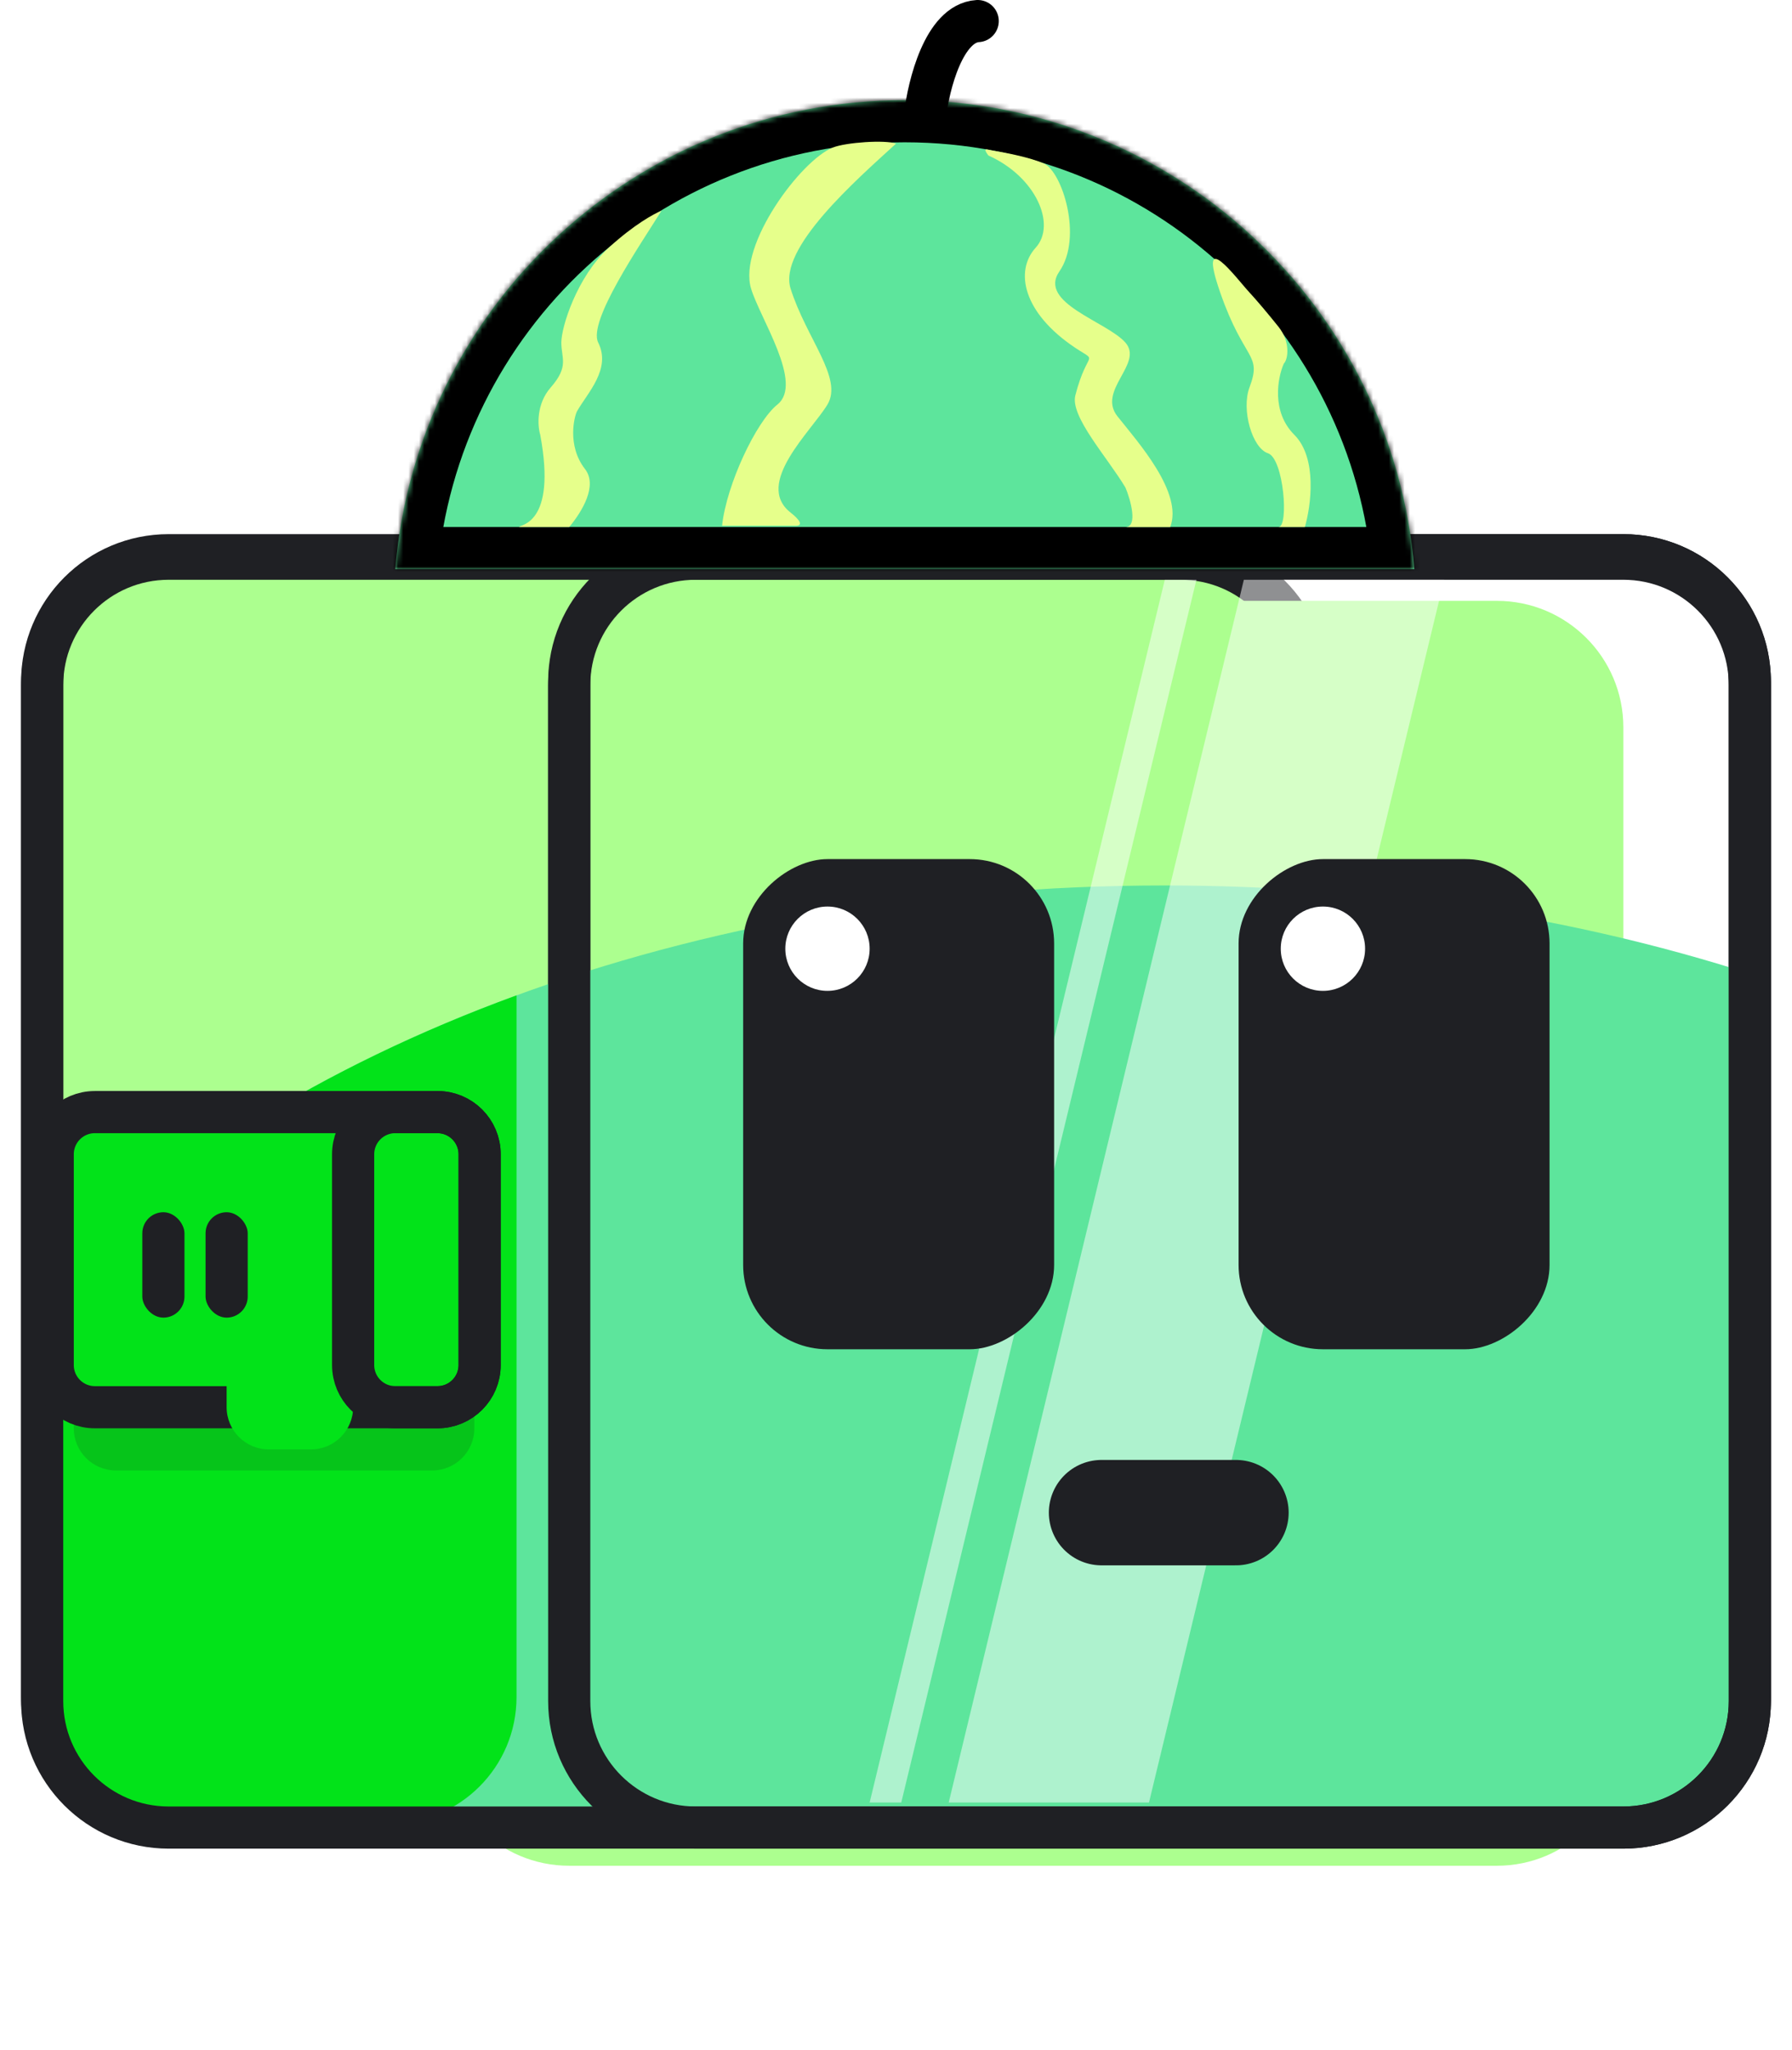 <svg width="340" height="389" viewBox="0 0 340 389" fill="none" xmlns="http://www.w3.org/2000/svg">
<g id="4">
<g id="Group 2087323993">
<g id="screamboto">
<g id="Head Shape">
<g id="head">
<g filter="url(#filter0_ii_5817_125891)">
<path d="M8 130.004C8 116.749 18.745 106.004 32 106.004H224C237.255 106.004 248 116.749 248 130.004V322.004C248 335.259 237.255 346.004 224 346.004H32C18.745 346.004 8 335.259 8 322.004V130.004Z" fill="#ACFF8F"/>
</g>
<path d="M8 130.004C8 116.749 18.745 106.004 32 106.004H224C237.255 106.004 248 116.749 248 130.004V322.004C248 335.259 237.255 346.004 224 346.004H32C18.745 346.004 8 335.259 8 322.004V130.004Z" stroke="#1F2024" stroke-width="8"/>
</g>
<g id="head_2">
<g filter="url(#filter1_i_5817_125891)">
<path d="M108 130.004C108 116.749 118.745 106.004 132 106.004H308C321.255 106.004 332 116.749 332 130.004V322.004C332 335.259 321.255 346.004 308 346.004H132C118.745 346.004 108 335.259 108 322.004V130.004Z" fill="#ACFF8F"/>
</g>
<path d="M108 130.004C108 116.749 118.745 106.004 132 106.004H308C321.255 106.004 332 116.749 332 130.004V322.004C332 335.259 321.255 346.004 308 346.004H132C118.745 346.004 108 335.259 108 322.004V130.004Z" stroke="#1F2024" stroke-width="8"/>
</g>
<path id="Intersect" fill-rule="evenodd" clip-rule="evenodd" d="M332 184.742V322.004C332 335.259 321.255 346.004 308 346.004H32C18.745 346.004 8 335.259 8 322.004V245.089C51.661 198.877 130.72 168.004 221 168.004C260.885 168.004 298.58 174.03 332 184.742Z" fill="#5DE59C"/>
<path id="Intersect_2" fill-rule="evenodd" clip-rule="evenodd" d="M98 188.856V322.004C98 335.259 87.255 346.004 74 346.004H32C18.745 346.004 8 335.259 8 322.004V245.089C30.026 221.776 61.061 202.367 98 188.856Z" fill="#02E319"/>
<g id="Light">
<path id="reflection" d="M236 110.004H274L218 342.004H180L236 110.004Z" fill="white" fill-opacity="0.5"/>
<path id="reflection_2" d="M221 110.004H227L171 342.004H165L221 110.004Z" fill="white" fill-opacity="0.5"/>
</g>
</g>
<g id="outline">
<path id="head_3" d="M8 129.345C8 116.09 18.745 105.345 32 105.345H308C321.255 105.345 332 116.09 332 129.345V322.757C332 336.012 321.255 346.757 308 346.757H32C18.745 346.757 8 336.012 8 322.757V129.345Z" stroke="#1F2024" stroke-width="8"/>
<path id="head_4" d="M108 129.345C108 116.09 118.745 105.345 132 105.345H308C321.255 105.345 332 116.09 332 129.345V322.757C332 336.012 321.255 346.757 308 346.757H132C118.745 346.757 108 336.012 108 322.757V129.345Z" stroke="#1F2024" stroke-width="8"/>
</g>
</g>
<g id="Group 2087323989">
<path id="Vector 131" d="M209 287.004H234.5" stroke="#1F2024" stroke-width="20" stroke-linecap="round" stroke-linejoin="round"/>
<g id="Eyes" filter="url(#filter2_ddi_5817_125891)">
<rect x="204" y="163.004" width="93" height="59" rx="16" transform="rotate(90 204 163.004)" fill="#1F2024"/>
<ellipse id="Ellipse 1" cx="161" cy="180.004" rx="8" ry="8" transform="rotate(90 161 180.004)" fill="white"/>
</g>
<g id="Eyes_2" filter="url(#filter3_ddi_5817_125891)">
<rect x="298" y="163.004" width="93" height="59" rx="16" transform="rotate(90 298 163.004)" fill="#1F2024"/>
<ellipse id="Ellipse 1_2" cx="255" cy="180.004" rx="8" ry="8" transform="rotate(90 255 180.004)" fill="white"/>
</g>
</g>
<g id="Ear">
<path id="head_5" d="M14 231.004C14 226.586 17.582 223.004 22 223.004H82C86.418 223.004 90 226.586 90 231.004V271.004C90 275.422 86.418 279.004 82 279.004H22C17.582 279.004 14 275.422 14 271.004V231.004Z" fill="#1F2024" fill-opacity="0.16"/>
<g id="head_6">
<g filter="url(#filter4_ii_5817_125891)">
<path d="M10 219.004C10 214.586 13.582 211.004 18 211.004H83C87.418 211.004 91 214.586 91 219.004V259.004C91 263.422 87.418 267.004 83 267.004H18C13.582 267.004 10 263.422 10 259.004V219.004Z" fill="#02E319"/>
</g>
<path d="M10 219.004C10 214.586 13.582 211.004 18 211.004H83C87.418 211.004 91 214.586 91 219.004V259.004C91 263.422 87.418 267.004 83 267.004H18C13.582 267.004 10 263.422 10 259.004V219.004Z" stroke="#1F2024" stroke-width="8"/>
</g>
<g id="head_7">
<g filter="url(#filter5_i_5817_125891)">
<path d="M67 219.004C67 214.586 70.582 211.004 75 211.004H83C87.418 211.004 91 214.586 91 219.004V259.004C91 263.422 87.418 267.004 83 267.004H75C70.582 267.004 67 263.422 67 259.004V219.004Z" fill="#02E319"/>
</g>
<path d="M67 219.004C67 214.586 70.582 211.004 75 211.004H83C87.418 211.004 91 214.586 91 219.004V259.004C91 263.422 87.418 267.004 83 267.004H75C70.582 267.004 67 263.422 67 259.004V219.004Z" stroke="#1F2024" stroke-width="8"/>
</g>
<rect id="Air" x="27" y="230.004" width="8" height="20" rx="4" fill="#1F2024"/>
<rect id="Air_2" x="39" y="230.004" width="8" height="20" rx="4" fill="#1F2024"/>
</g>
</g>
<g id="Subtract">
<mask id="path-19-inside-1_5817_125891" fill="white">
<path fill-rule="evenodd" clip-rule="evenodd" d="M75 108H268.35C264.282 58.171 222.553 19 171.675 19C120.797 19 79.068 58.171 75 108Z"/>
</mask>
<path fill-rule="evenodd" clip-rule="evenodd" d="M75 108H268.35C264.282 58.171 222.553 19 171.675 19C120.797 19 79.068 58.171 75 108Z" fill="#5DE59C"/>
<path d="M75 108L67.026 107.349L66.32 116H75V108ZM268.35 108V116H277.029L276.323 107.349L268.35 108ZM75 116H268.35V100H75V116ZM171.675 27C218.353 27 256.644 62.94 260.376 108.651L276.323 107.349C271.919 53.402 226.753 11 171.675 11V27ZM82.974 108.651C86.705 62.94 124.997 27 171.675 27V11C116.597 11 71.431 53.402 67.026 107.349L82.974 108.651Z" fill="black" mask="url(#path-19-inside-1_5817_125891)"/>
</g>
<path id="Vector 6959" d="M150 54.754C147.6 47.154 162.333 34.255 170 27.255C168 26.5 160.5 27.001 158 28C151.944 30.419 140 46.499 142.5 54.754C144.245 60.517 152.5 72.754 147.5 76.754C143.5 79.954 137.833 91.922 137 99.755H150.941C152.5 99.755 151.708 98.597 150 97.254C143.004 91.754 153.997 81.754 156.997 76.754C159.997 71.754 153 64.254 150 54.754Z" fill="#E6FF8B"/>
<path id="Vector 6960" d="M196.5 47C200.5 42.6 196.5 33.5 187.529 29.507C186.329 27.907 187.292 28.382 188.031 28.507C191.028 29.007 195.381 29.865 198.031 31.006C201.5 32.5 205.5 45 201 51.5C196.856 57.486 210.029 61.006 213.529 65.006C217.029 69.006 208.093 74.056 212.029 79.006C216 84 224.5 93.5 222.029 100.006H213.529C215.929 100.006 214.529 94.833 213.529 92.5C210.029 86.667 203 79.006 204.029 75.006C206.32 66.103 208.531 69.006 204.029 66.006C194.031 59.343 192.5 51.4 196.5 47Z" fill="#E6FF8B"/>
<path id="Vector 6961" d="M113.5 65C111.5 61 121.331 46.667 125.497 40C124.165 40.5 120.299 42.6 115.497 47C109.495 52.5 106.5 62 106.5 65C106.5 68 108 69.5 104.5 73.5C101.7 76.7 102 80.833 102.5 82.5C105.7 99.7 98.5 99.5 98.5 100H108C110.499 97 113.414 92.111 110.997 89C107.5 84.5 109 78.868 109.497 78C111.5 74.5 116 70 113.5 65Z" fill="#E6FF8B"/>
<path id="Vector 6962" d="M175.5 22C176.167 16.167 179.1 4.4 185.5 4" stroke="black" stroke-width="8" stroke-linecap="round"/>
<path id="Vector 6963" d="M245.575 82.499C249.975 86.9 248.741 95.999 247.575 99.999H242.571C244.573 99.999 243.575 86.999 240.569 85.999C237.563 84.999 235.489 77.712 237.071 73.499C239.512 66.999 236.086 68.674 231.513 55.499C227 42.5 234.737 52.999 237.071 55.499C238.304 56.821 240.566 59.499 242.569 61.999C244.874 64.878 244.407 68.166 243.575 68.999C242.408 71.666 241.175 78.1 245.575 82.499Z" fill="#E6FF8B"/>
</g>
<defs>
<filter id="filter0_ii_5817_125891" x="4" y="102.004" width="248" height="248" filterUnits="userSpaceOnUse" color-interpolation-filters="sRGB">
<feFlood flood-opacity="0" result="BackgroundImageFix"/>
<feBlend mode="normal" in="SourceGraphic" in2="BackgroundImageFix" result="shape"/>
<feColorMatrix in="SourceAlpha" type="matrix" values="0 0 0 0 0 0 0 0 0 0 0 0 0 0 0 0 0 0 127 0" result="hardAlpha"/>
<feOffset dy="-16"/>
<feComposite in2="hardAlpha" operator="arithmetic" k2="-1" k3="1"/>
<feColorMatrix type="matrix" values="0 0 0 0 0 0 0 0 0 0 0 0 0 0 0 0 0 0 0.25 0"/>
<feBlend mode="normal" in2="shape" result="effect1_innerShadow_5817_125891"/>
<feColorMatrix in="SourceAlpha" type="matrix" values="0 0 0 0 0 0 0 0 0 0 0 0 0 0 0 0 0 0 127 0" result="hardAlpha"/>
<feOffset dy="16"/>
<feComposite in2="hardAlpha" operator="arithmetic" k2="-1" k3="1"/>
<feColorMatrix type="matrix" values="0 0 0 0 1 0 0 0 0 1 0 0 0 0 1 0 0 0 0.25 0"/>
<feBlend mode="normal" in2="effect1_innerShadow_5817_125891" result="effect2_innerShadow_5817_125891"/>
</filter>
<filter id="filter1_i_5817_125891" x="104" y="102.004" width="232" height="248" filterUnits="userSpaceOnUse" color-interpolation-filters="sRGB">
<feFlood flood-opacity="0" result="BackgroundImageFix"/>
<feBlend mode="normal" in="SourceGraphic" in2="BackgroundImageFix" result="shape"/>
<feColorMatrix in="SourceAlpha" type="matrix" values="0 0 0 0 0 0 0 0 0 0 0 0 0 0 0 0 0 0 127 0" result="hardAlpha"/>
<feOffset dx="-24" dy="8"/>
<feComposite in2="hardAlpha" operator="arithmetic" k2="-1" k3="1"/>
<feColorMatrix type="matrix" values="0 0 0 0 1 0 0 0 0 1 0 0 0 0 1 0 0 0 0.25 0"/>
<feBlend mode="normal" in2="shape" result="effect1_innerShadow_5817_125891"/>
</filter>
<filter id="filter2_ddi_5817_125891" x="141" y="163.004" width="67" height="93" filterUnits="userSpaceOnUse" color-interpolation-filters="sRGB">
<feFlood flood-opacity="0" result="BackgroundImageFix"/>
<feColorMatrix in="SourceAlpha" type="matrix" values="0 0 0 0 0 0 0 0 0 0 0 0 0 0 0 0 0 0 127 0" result="hardAlpha"/>
<feOffset dx="-4"/>
<feColorMatrix type="matrix" values="0 0 0 0 1 0 0 0 0 1 0 0 0 0 1 0 0 0 0.25 0"/>
<feBlend mode="normal" in2="BackgroundImageFix" result="effect1_dropShadow_5817_125891"/>
<feColorMatrix in="SourceAlpha" type="matrix" values="0 0 0 0 0 0 0 0 0 0 0 0 0 0 0 0 0 0 127 0" result="hardAlpha"/>
<feOffset dx="4"/>
<feColorMatrix type="matrix" values="0 0 0 0 0 0 0 0 0 0 0 0 0 0 0 0 0 0 0.25 0"/>
<feBlend mode="normal" in2="effect1_dropShadow_5817_125891" result="effect2_dropShadow_5817_125891"/>
<feBlend mode="normal" in="SourceGraphic" in2="effect2_dropShadow_5817_125891" result="shape"/>
<feColorMatrix in="SourceAlpha" type="matrix" values="0 0 0 0 0 0 0 0 0 0 0 0 0 0 0 0 0 0 127 0" result="hardAlpha"/>
<feOffset dx="-4"/>
<feComposite in2="hardAlpha" operator="arithmetic" k2="-1" k3="1"/>
<feColorMatrix type="matrix" values="0 0 0 0 0 0 0 0 0 0 0 0 0 0 0 0 0 0 0.25 0"/>
<feBlend mode="normal" in2="shape" result="effect3_innerShadow_5817_125891"/>
</filter>
<filter id="filter3_ddi_5817_125891" x="235" y="163.004" width="67" height="93" filterUnits="userSpaceOnUse" color-interpolation-filters="sRGB">
<feFlood flood-opacity="0" result="BackgroundImageFix"/>
<feColorMatrix in="SourceAlpha" type="matrix" values="0 0 0 0 0 0 0 0 0 0 0 0 0 0 0 0 0 0 127 0" result="hardAlpha"/>
<feOffset dx="-4"/>
<feColorMatrix type="matrix" values="0 0 0 0 1 0 0 0 0 1 0 0 0 0 1 0 0 0 0.25 0"/>
<feBlend mode="normal" in2="BackgroundImageFix" result="effect1_dropShadow_5817_125891"/>
<feColorMatrix in="SourceAlpha" type="matrix" values="0 0 0 0 0 0 0 0 0 0 0 0 0 0 0 0 0 0 127 0" result="hardAlpha"/>
<feOffset dx="4"/>
<feColorMatrix type="matrix" values="0 0 0 0 0 0 0 0 0 0 0 0 0 0 0 0 0 0 0.25 0"/>
<feBlend mode="normal" in2="effect1_dropShadow_5817_125891" result="effect2_dropShadow_5817_125891"/>
<feBlend mode="normal" in="SourceGraphic" in2="effect2_dropShadow_5817_125891" result="shape"/>
<feColorMatrix in="SourceAlpha" type="matrix" values="0 0 0 0 0 0 0 0 0 0 0 0 0 0 0 0 0 0 127 0" result="hardAlpha"/>
<feOffset dx="-4"/>
<feComposite in2="hardAlpha" operator="arithmetic" k2="-1" k3="1"/>
<feColorMatrix type="matrix" values="0 0 0 0 0 0 0 0 0 0 0 0 0 0 0 0 0 0 0.25 0"/>
<feBlend mode="normal" in2="shape" result="effect3_innerShadow_5817_125891"/>
</filter>
<filter id="filter4_ii_5817_125891" x="6" y="207.004" width="89" height="64" filterUnits="userSpaceOnUse" color-interpolation-filters="sRGB">
<feFlood flood-opacity="0" result="BackgroundImageFix"/>
<feBlend mode="normal" in="SourceGraphic" in2="BackgroundImageFix" result="shape"/>
<feColorMatrix in="SourceAlpha" type="matrix" values="0 0 0 0 0 0 0 0 0 0 0 0 0 0 0 0 0 0 127 0" result="hardAlpha"/>
<feOffset dy="-16"/>
<feComposite in2="hardAlpha" operator="arithmetic" k2="-1" k3="1"/>
<feColorMatrix type="matrix" values="0 0 0 0 0 0 0 0 0 0 0 0 0 0 0 0 0 0 0.25 0"/>
<feBlend mode="normal" in2="shape" result="effect1_innerShadow_5817_125891"/>
<feColorMatrix in="SourceAlpha" type="matrix" values="0 0 0 0 0 0 0 0 0 0 0 0 0 0 0 0 0 0 127 0" result="hardAlpha"/>
<feOffset dy="16"/>
<feComposite in2="hardAlpha" operator="arithmetic" k2="-1" k3="1"/>
<feColorMatrix type="matrix" values="0 0 0 0 1 0 0 0 0 1 0 0 0 0 1 0 0 0 0.25 0"/>
<feBlend mode="normal" in2="effect1_innerShadow_5817_125891" result="effect2_innerShadow_5817_125891"/>
</filter>
<filter id="filter5_i_5817_125891" x="63" y="207.004" width="32" height="64" filterUnits="userSpaceOnUse" color-interpolation-filters="sRGB">
<feFlood flood-opacity="0" result="BackgroundImageFix"/>
<feBlend mode="normal" in="SourceGraphic" in2="BackgroundImageFix" result="shape"/>
<feColorMatrix in="SourceAlpha" type="matrix" values="0 0 0 0 0 0 0 0 0 0 0 0 0 0 0 0 0 0 127 0" result="hardAlpha"/>
<feOffset dx="-24" dy="8"/>
<feComposite in2="hardAlpha" operator="arithmetic" k2="-1" k3="1"/>
<feColorMatrix type="matrix" values="0 0 0 0 1 0 0 0 0 1 0 0 0 0 1 0 0 0 0.25 0"/>
<feBlend mode="normal" in2="shape" result="effect1_innerShadow_5817_125891"/>
</filter>
</defs>
</svg>

